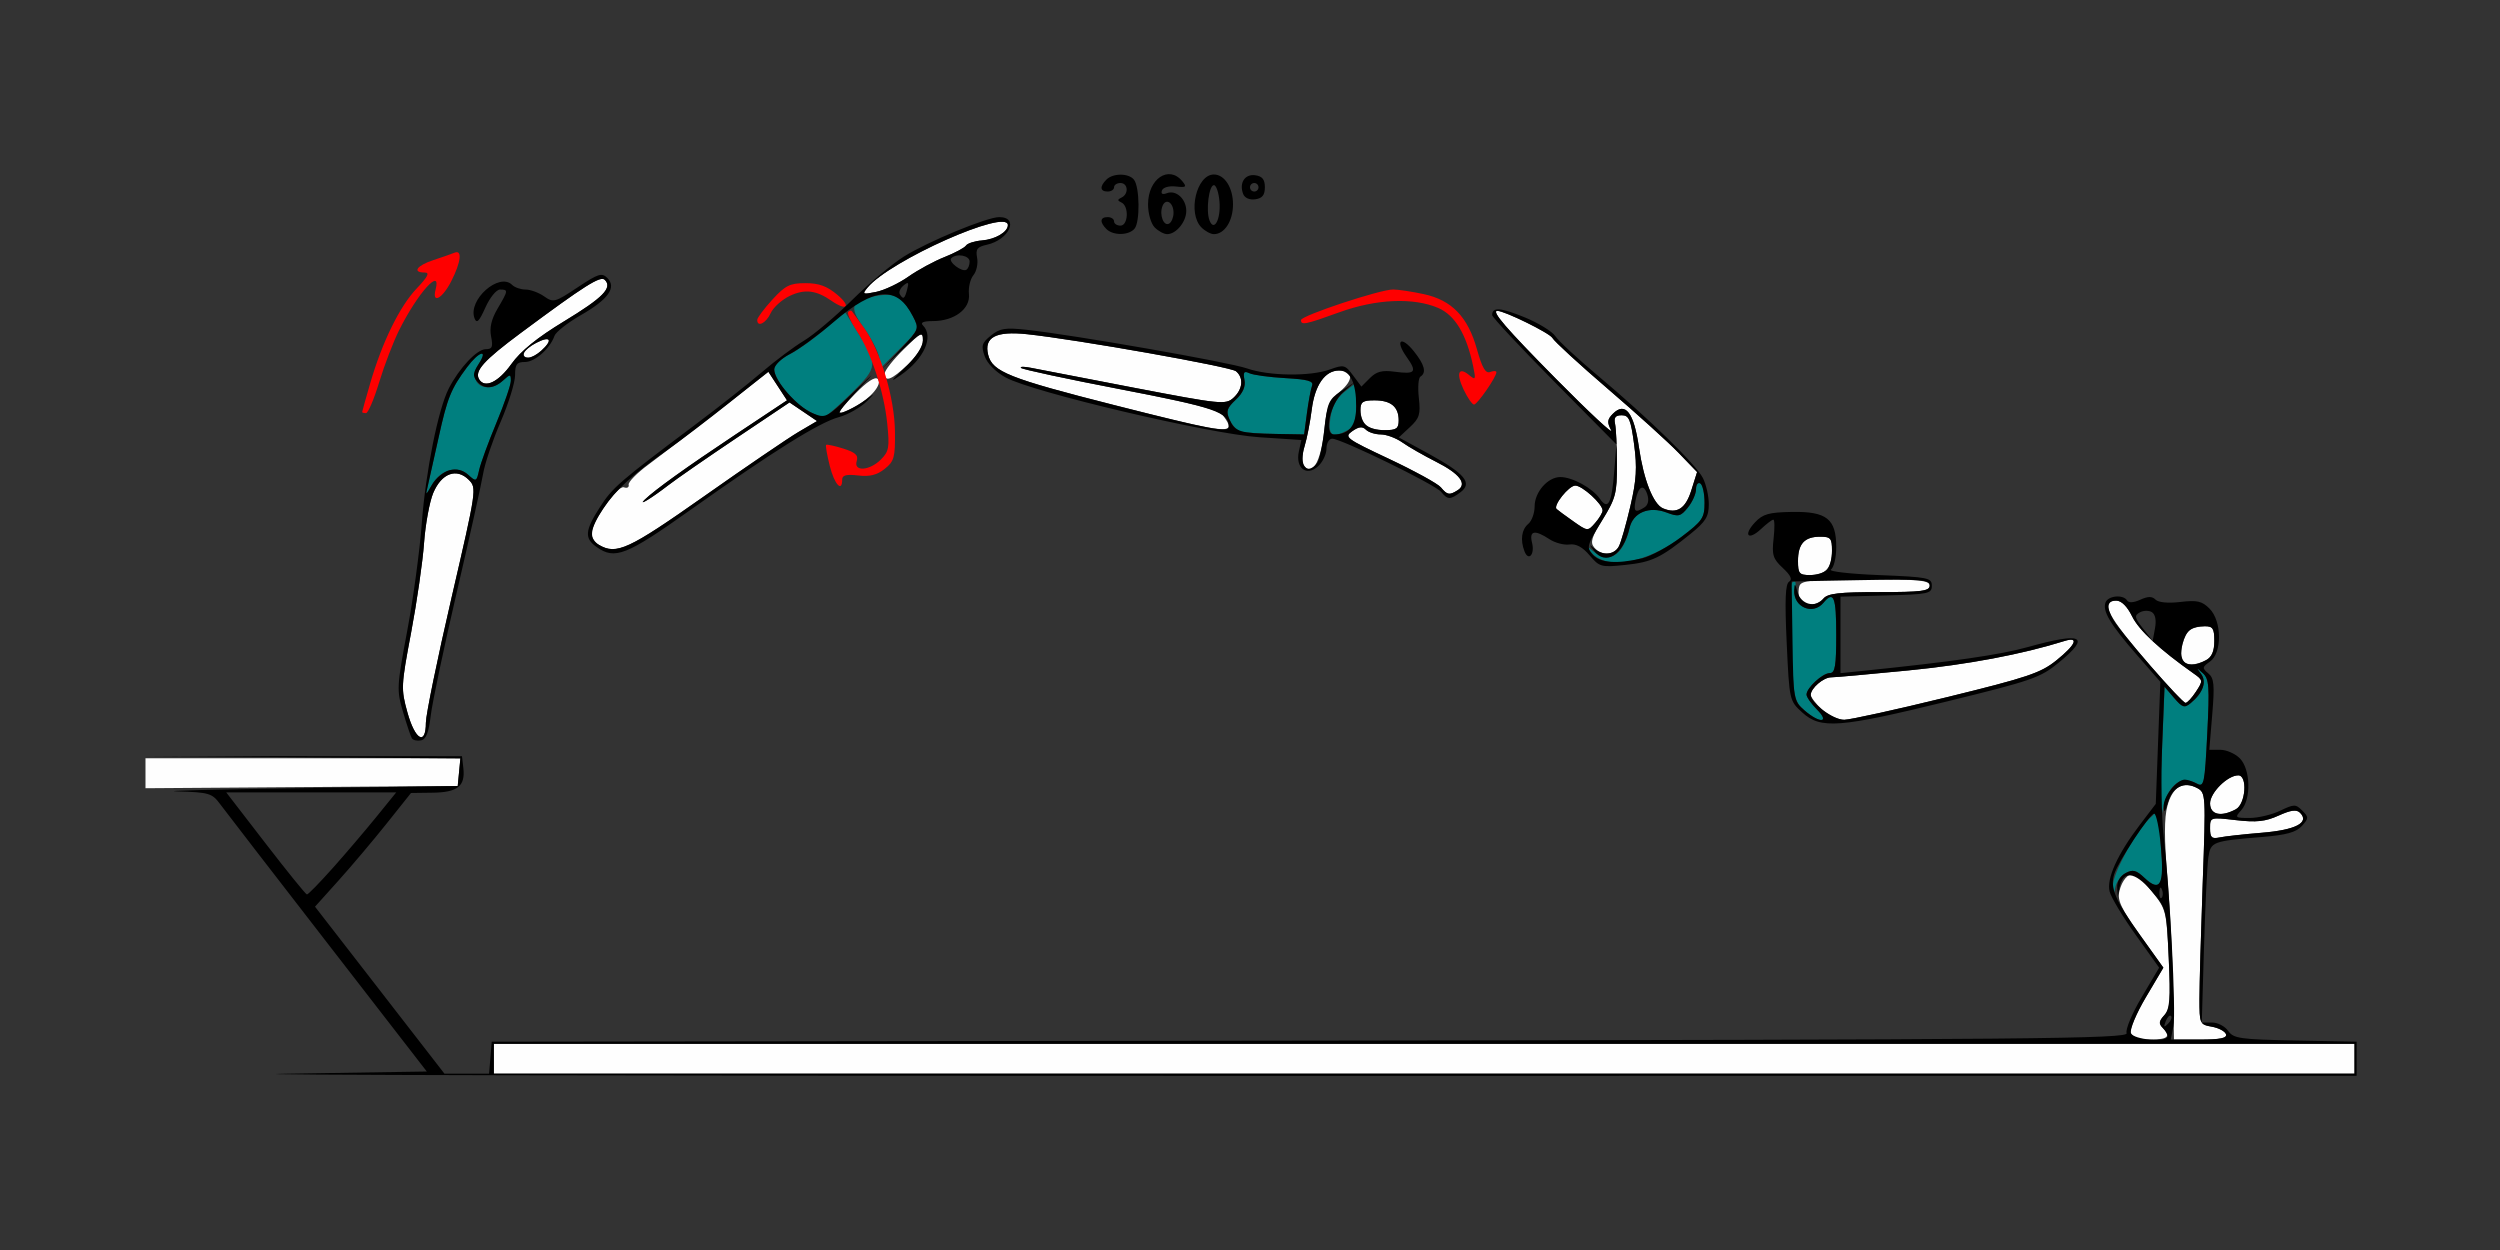 <?xml version="1.0" encoding="UTF-8" standalone="no"?>
<!-- Created with Inkscape (http://www.inkscape.org/) -->

<svg
   xmlns:dc="http://purl.org/dc/elements/1.1/"
   xmlns:cc="http://creativecommons.org/ns#"
   xmlns:rdf="http://www.w3.org/1999/02/22-rdf-syntax-ns#"
   xmlns:svg="http://www.w3.org/2000/svg"
   xmlns="http://www.w3.org/2000/svg"
   xmlns:sodipodi="http://sodipodi.sourceforge.net/DTD/sodipodi-0.dtd"
   xmlns:inkscape="http://www.inkscape.org/namespaces/inkscape"
   id="svg3486"
   version="1.1"
   inkscape:version="0.91 r13725"
   width="550"
   height="275"
   viewBox="0 0 550 275"
   sodipodi:docname="bb940502.svg">
  <rect x="0" y="0" width="550" height="275" fill="#333333" stroke="none"/>
  <defs
     id="defs3490" />
  <sodipodi:namedview
     pagecolor="#ffffff"
     bordercolor="#666666"
     borderopacity="1"
     objecttolerance="10"
     gridtolerance="10"
     guidetolerance="10"
     inkscape:pageopacity="0"
     inkscape:pageshadow="2"
     inkscape:window-width="1504"
     inkscape:window-height="776"
     id="namedview3488"
     showgrid="false"
     inkscape:zoom="1.1373299"
     inkscape:cx="181.99965"
     inkscape:cy="126.74255"
     inkscape:window-x="125"
     inkscape:window-y="125"
     inkscape:window-maximized="0"
     inkscape:current-layer="svg3486" />
  <g
     id="g3496"
     transform="translate(3.972,19.638)">
    <path
       style="fill:#fefefe"
       d="m 104.673,213.281 0,-3.281 204.673,0 204.673,0 0,3.281 0,3.281 -204.673,0 -204.673,0 0,-3.281 z m 360.148,-5.632 c -0.298,-0.779 1.184,-4.325 3.305,-7.906 l 3.845,-6.493 -5.139,-7.186 c -4.195,-5.866 -5.028,-7.643 -4.533,-9.672 0.571,-2.342 1.848,-3.846 3.293,-3.879 0.351,-0.008 2.083,1.779 3.848,3.97 3.151,3.911 3.219,4.186 3.718,14.882 0.431,9.249 0.279,11.127 -1.005,12.415 -1.182,1.185 -1.266,1.765 -0.385,2.649 1.942,1.948 1.256,2.632 -2.639,2.632 -2.495,0 -3.95,-0.477 -4.308,-1.413 z m 9.28,-10.073 c -0.109,-6.315 -0.659,-17.04 -1.224,-23.832 -0.737,-8.874 -0.742,-13.409 -0.015,-16.115 1.116,-4.159 3.462,-5.551 6.556,-3.89 1.879,1.009 1.904,1.448 1.204,20.911 -0.394,10.935 -0.716,22.406 -0.716,25.492 0,5.464 0.071,5.624 2.727,6.094 1.5,0.265 2.902,1.01 3.115,1.654 0.284,0.855 -1.21,1.171 -5.53,1.17 l -5.919,-0.002 -0.197,-11.483 z m 8.141,-34.994 c 0,-2.451 0.007,-2.453 5.696,-1.791 4.497,0.524 6.471,0.313 9.377,-1.002 2.725,-1.233 3.954,-1.391 4.732,-0.611 2.146,2.153 -0.964,3.775 -8.408,4.387 -3.955,0.325 -8.137,0.789 -9.293,1.03 -1.757,0.367 -2.103,0.036 -2.103,-2.014 z m 0,-5.483 c 0,-2.343 3.843,-6.162 6.201,-6.162 2.092,0 1.643,6.3 -0.532,7.467 -3.273,1.757 -5.669,1.205 -5.669,-1.305 z m -454.206,-6.619 0,-3.293 34.639,0 34.639,0 -0.293,3.047 -0.293,3.047 -34.346,0.246 -34.346,0.246 0,-3.293 z m 57.628,-13.371 c -1.437,-5.174 -1.405,-5.88 0.808,-17.578 1.268,-6.703 2.548,-15.562 2.845,-19.688 0.297,-4.125 1.207,-9.091 2.024,-11.036 1.823,-4.343 5.143,-5.564 7.821,-2.878 1.771,1.777 1.719,2.131 -3.823,26.05 -3.091,13.337 -5.619,25.66 -5.619,27.384 0,5.136 -2.367,3.819 -4.055,-2.255 z m 311.2,-0.658 c -1.36,-1.264 -2.473,-2.711 -2.473,-3.214 0,-1.46 2.794,-3.862 4.493,-3.862 0.855,0 8.492,-0.683 16.97,-1.519 13.05,-1.286 24.978,-3.533 34.379,-6.479 3.267,-1.024 2.493,0.806 -1.807,4.273 -3.438,2.771 -6.344,3.748 -24.065,8.09 -11.085,2.716 -21.251,4.954 -22.589,4.974 -1.338,0.02 -3.546,-0.999 -4.907,-2.263 z m 72.293,-9.563 C 459.57,115.798 457.839,112.5 461.605,112.5 c 1.139,0 2.416,1.272 3.505,3.491 1.492,3.042 6.085,7.302 13.524,12.544 2.071,1.46 2.086,1.576 0.514,3.984 -0.891,1.364 -1.926,2.48 -2.3,2.478 -0.374,-9.4e-4 -3.834,-3.65 -7.689,-8.109 z m 6.977,-1.317 c -0.81,-1.316 0.363,-5.839 1.742,-6.72 0.602,-0.384 2.04,-0.705 3.197,-0.713 1.779,-0.012 2.103,0.486 2.103,3.234 0,2.252 -0.554,3.546 -1.808,4.219 -2.321,1.246 -4.459,1.238 -5.234,-0.02 z m -84.209,-13.54 c -0.296,-0.773 -0.296,-2.039 0,-2.812 0.445,-1.164 2.961,-1.406 14.586,-1.406 11.864,0 14.048,0.219 14.048,1.406 0,1.171 -1.856,1.406 -11.101,1.406 -8.727,0 -11.349,0.301 -12.264,1.406 -0.64,0.773 -1.966,1.406 -2.947,1.406 -0.981,0 -2.026,-0.633 -2.322,-1.406 z m -0.338,-8.25 c 0,-3.784 1.419,-5.344 4.86,-5.344 2.337,0 2.617,0.33 2.617,3.094 0,3.784 -1.419,5.344 -4.86,5.344 -2.337,0 -2.617,-0.33 -2.617,-3.094 z m -44.84,-2.976 c -0.931,-1.125 -0.568,-2.304 1.947,-6.328 2.792,-4.468 3.089,-5.624 3.071,-11.977 -0.011,-3.867 -0.202,-7.875 -0.426,-8.906 -0.3,-1.386 0.081,-1.875 1.463,-1.875 1.603,0 1.991,0.911 2.726,6.393 0.686,5.12 0.523,7.827 -0.817,13.594 -0.92,3.96 -2.056,7.939 -2.525,8.841 -1.039,2.001 -3.885,2.136 -5.439,0.258 z m -218.945,-0.568 c -0.9,-0.526 -1.636,-1.636 -1.636,-2.468 0,-2.529 5.735,-10.734 7.128,-10.198 0.694,0.267 1.161,0.008 1.039,-0.575 -0.122,-0.583 1.829,-2.572 4.336,-4.419 2.507,-1.847 9.476,-7.193 15.486,-11.88 l 10.928,-8.522 2.044,3.128 2.044,3.128 -11.455,7.615 c -10.673,7.096 -17.644,12.099 -19.866,14.258 -1.584,1.539 1.599,-0.41 5.14,-3.148 1.799,-1.391 8.55,-6.068 15.001,-10.395 l 11.73,-7.866 3.032,2.05 3.032,2.05 -4.089,2.404 c -2.249,1.322 -11.581,7.679 -20.738,14.127 -16.679,11.745 -19.307,12.96 -23.156,10.711 z m 214.294,-5.225 c -1.776,-1.25 -3.41,-2.454 -3.631,-2.675 -0.779,-0.781 2.717,-5.149 4.121,-5.149 1.551,0 6.011,4.065 6.011,5.479 0,0.482 -0.736,1.718 -1.636,2.747 -1.629,1.864 -1.648,1.862 -4.865,-0.401 z m 19.799,-2.81 c -2.133,-0.892 -4.268,-6.285 -5.288,-13.358 -1.116,-7.74 -3.011,-10.198 -5.747,-7.454 -1.241,1.245 -1.31,1.891 -0.388,3.619 0.617,1.157 -4.809,-3.896 -12.058,-11.228 -11.108,-11.236 -14.398,-15.054 -12.947,-15.027 1.628,0.03 11.485,4.882 12.078,5.945 0.437,0.784 5.942,5.84 12.232,11.235 6.29,5.395 13.276,11.715 15.523,14.043 l 4.086,4.234 -1.283,4.066 c -1.267,4.016 -3.148,5.205 -6.209,3.925 z m -48.868,-4.614 c -0.671,-0.811 -5.772,-3.617 -11.337,-6.235 -9.599,-4.517 -10.017,-4.831 -8.162,-6.134 1.439,-1.011 2.231,-1.098 2.998,-0.328 0.574,0.575 2.05,1.046 3.282,1.046 1.231,0 3.355,0.79 4.72,1.755 1.364,0.965 4.708,2.881 7.431,4.257 5.225,2.641 6.931,4.88 4.765,6.256 -1.813,1.151 -2.301,1.07 -3.697,-0.617 z m -30.329,-5.106 c -0.324,-0.526 -0.168,-2.319 0.347,-3.984 0.515,-1.666 1.222,-5.289 1.57,-8.052 0.677,-5.366 2.913,-8.57 5.983,-8.57 3.16,0 3.282,2.041 0.274,4.595 -2.472,2.098 -2.96,3.282 -3.518,8.53 -0.772,7.269 -2.79,10.511 -4.656,7.482 z M 241.121,69.472 c -23.089,-5.86 -26.765,-7.325 -27.694,-11.041 -0.968,-3.871 1.663,-5.273 8.535,-4.548 10.891,1.149 44.794,7.159 45.987,8.152 1.738,1.447 1.489,3.982 -0.574,5.855 -1.696,1.539 -2.762,1.431 -21.729,-2.202 -10.97,-2.102 -21.207,-4.08 -22.749,-4.396 -1.542,-0.316 -2.553,-0.309 -2.247,0.015 0.306,0.325 10.163,2.439 21.904,4.7 16.215,3.122 21.642,4.514 22.574,5.792 3.178,4.36 1.835,4.23 -24.007,-2.329 z M 296.449,73.875 c -0.617,-0.619 -1.121,-2.095 -1.121,-3.281 0,-1.814 0.489,-2.156 3.084,-2.156 3.62,0 5.327,1.412 5.327,4.406 0,1.814 -0.489,2.156 -3.084,2.156 -1.696,0 -3.589,-0.506 -4.206,-1.125 z M 184.108,67.035 c 2.671,-2.73 4.444,-3.894 5.032,-3.303 1.109,1.113 -1.592,4.329 -5.214,6.208 -4.186,2.172 -4.146,1.518 0.181,-2.905 z m -82.654,-3.201 c -1.122,-1.822 0.96,-4.147 9.175,-10.245 14.106,-10.471 17.504,-12.618 18.458,-11.662 1.741,1.747 -0.387,3.919 -8.911,9.092 -6.004,3.644 -9.588,6.549 -11.674,9.463 -2.832,3.956 -5.805,5.37 -7.048,3.352 z m 89.2,-1.296 c 0,-0.666 1.893,-3.074 4.206,-5.351 3.857,-3.797 4.206,-3.958 4.206,-1.947 0,1.301 -1.358,3.479 -3.338,5.351 -3.534,3.343 -5.074,3.934 -5.074,1.947 z m -79.439,-4.39 c 0,-0.502 1.262,-1.568 2.804,-2.368 3.121,-1.619 3.727,-0.66 1.095,1.73 -1.895,1.72 -3.898,2.048 -3.898,0.638 z m 75.679,-14.529 c 4.924,-5.952 30.863,-17.496 30.863,-13.735 0,1.51 -2.756,3.142 -5.698,3.374 -1.6,0.126 -3.181,0.634 -3.512,1.128 -0.332,0.494 -2.462,1.633 -4.734,2.531 -2.272,0.898 -5.847,2.837 -7.944,4.31 -2.097,1.473 -5.277,2.979 -7.066,3.347 -3.01,0.619 -3.152,0.548 -1.91,-0.954 z"
       id="path3506"
       inkscape:connector-curvature="0" />
    <path
       style="fill:#007f7f"
       d="m 460.875,175.257 c -0.14,-2.639 5.371,-12.604 8.374,-15.144 1.692,-1.431 1.957,-3.072 2.444,-15.125 l 0.546,-13.52 2.091,2.438 c 1.828,2.132 2.287,2.275 3.651,1.14 2.729,-2.272 3.582,-4.686 2.275,-6.435 -1.074,-1.436 -1.038,-1.45 0.394,-0.15 1.384,1.257 1.503,2.874 0.975,13.316 -0.579,11.459 -0.667,11.85 -2.446,10.895 -5.257,-2.822 -8.783,4.154 -7.678,15.192 0.725,7.245 -0.314,8.805 -3.725,5.591 -1.765,-1.664 -2.538,-1.861 -4.071,-1.038 -1.041,0.559 -2.074,1.966 -2.297,3.127 -0.373,1.944 -0.415,1.921 -0.533,-0.287 z M 393.029,136.641 c -2.293,-2.014 -2.429,-2.689 -2.994,-14.859 -0.397,-8.547 -0.267,-12.951 0.394,-13.361 0.616,-0.382 0.802,0.094 0.495,1.27 -0.989,3.796 3.781,6.288 6.272,3.278 C 399.446,110.25 400,111.64 400,120 c 0,6.875 -0.26,8.438 -1.402,8.438 -1.6,0 -5.14,3.258 -5.14,4.73 0,0.539 1.032,2.016 2.294,3.281 2.955,2.964 0.622,3.128 -2.723,0.192 z m -46.856,-34.687 c -1.779,-2.107 -1.778,-2.108 0.162,-0.469 3.66,3.091 6.781,1.19 8.204,-4.996 0.773,-3.36 4.276,-4.828 8.086,-3.388 2.682,1.014 3.126,0.911 4.746,-1.095 0.983,-1.217 1.788,-3.035 1.788,-4.04 0,-1.005 0.421,-1.566 0.935,-1.247 0.514,0.319 0.935,2.228 0.935,4.244 0,3.342 -0.449,4.005 -5.114,7.537 -7.644,5.789 -16.467,7.333 -19.741,3.453 z M 90.163,87.188 c 0.303,-1.289 1.362,-6.031 2.352,-10.538 1.931,-8.784 2.718,-10.734 6.247,-15.478 2.65,-3.561 4.806,-4.152 2.55,-0.698 -2.679,4.101 1.651,6.994 5.389,3.6 1.593,-1.446 1.709,-1.441 1.709,0.072 0,0.893 -1.436,5.072 -3.192,9.286 -1.755,4.214 -3.458,8.87 -3.782,10.346 -0.567,2.577 -0.662,2.619 -2.378,1.061 -2.389,-2.169 -6.055,-1.19 -7.968,2.127 -1.454,2.523 -1.47,2.527 -0.928,0.222 z M 269.055,75.316 c -0.828,-0.222 -1.955,-1.393 -2.504,-2.603 -0.845,-1.86 -0.638,-2.539 1.338,-4.401 1.583,-1.492 2.203,-2.902 1.922,-4.374 -0.331,-1.738 -0.111,-2.031 1.102,-1.462 0.834,0.391 4.386,0.873 7.894,1.072 4.994,0.283 6.269,0.647 5.875,1.676 -0.277,0.723 -0.783,3.43 -1.124,6.014 l -0.621,4.699 -6.188,-0.109 c -3.403,-0.06 -6.865,-0.29 -7.693,-0.512 z m 19.667,-3.053 c 0.36,-2.492 1.357,-4.324 3.1,-5.693 l 2.57,-2.019 0,4.723 c 0,3.71 -0.388,4.931 -1.808,5.693 -3.518,1.889 -4.433,1.248 -3.863,-2.704 z M 173.26,70.402 c -3.285,-2.009 -6.905,-6.668 -6.905,-8.887 0,-0.812 1.577,-2.286 3.505,-3.275 1.928,-0.989 5.419,-3.491 7.759,-5.56 l 4.254,-3.762 2.458,3.9 c 4.964,7.877 4.943,8.162 -1.019,14.081 -2.93,2.909 -5.736,5.287 -6.235,5.285 -0.499,-0.002 -2.216,-0.804 -3.815,-1.782 z M 189.347,58.64 c -0.343,-1.37 -1.871,-4.218 -3.396,-6.329 -3.268,-4.526 -2.68,-5.907 2.919,-6.856 4.188,-0.71 5.771,0.185 8.011,4.53 1.416,2.747 1.386,2.823 -2.74,6.961 L 189.97,61.13 189.347,58.64 Z"
       id="path3502"
       inkscape:connector-curvature="0" />
    <path
       style="fill:#fe0000"
       d="m 178.574,82.855 c -0.598,-2.383 -0.96,-4.461 -0.803,-4.618 0.156,-0.157 1.854,0.207 3.772,0.809 2.683,0.843 3.367,1.475 2.966,2.743 -0.756,2.39 2.834,2.158 5.329,-0.344 1.758,-1.763 1.917,-2.668 1.386,-7.868 -0.725,-7.097 -3.517,-15.569 -6.743,-20.459 -1.307,-1.982 -2.135,-3.845 -1.84,-4.142 0.296,-0.296 0.659,-0.363 0.809,-0.148 0.149,0.215 1.346,1.867 2.659,3.672 3.61,4.961 6.726,15.386 6.81,22.784 0.065,5.726 -0.166,6.568 -2.264,8.238 -1.695,1.349 -3.299,1.746 -5.841,1.446 -2.583,-0.305 -3.505,-0.068 -3.505,0.903 0,2.935 -1.716,1.042 -2.735,-3.016 z M 75.701,71.013 c 0,-0.131 0.798,-2.978 1.773,-6.328 2.648,-9.098 6.479,-16.914 10.222,-20.856 2.493,-2.626 2.935,-3.516 1.746,-3.516 -2.792,0 -1.711,-1.539 1.913,-2.725 1.928,-0.631 4.03,-1.365 4.673,-1.633 1.74,-0.724 1.42,2.063 -0.72,6.27 -1.964,3.862 -4.301,5.107 -3.449,1.838 1.33,-5.101 -3.956,0.786 -8.019,8.93 -1.293,2.591 -3.273,7.759 -4.401,11.484 C 78.311,68.202 77.008,71.25 76.544,71.25 c -0.464,0 -0.844,-0.107 -0.844,-0.237 z m 242.341,-4.907 c -1.73,-3.64 -1.148,-5.179 1.216,-3.211 1.404,1.169 1.483,0.988 0.862,-1.976 -1.473,-7.032 -3.993,-11.226 -7.698,-12.812 -5.452,-2.334 -13.628,-1.979 -21.697,0.943 -7.522,2.723 -8.482,2.919 -8.482,1.727 0,-0.965 17.43,-6.748 20.281,-6.728 1.131,0.008 4.16,0.466 6.731,1.019 6.175,1.329 9.704,4.99 11.706,12.148 1.145,4.092 1.892,5.374 2.907,4.984 0.751,-0.289 1.366,-0.264 1.366,0.057 0,1.048 -4.188,7.095 -4.922,7.107 -0.394,0.006 -1.415,-1.46 -2.27,-3.258 z M 162.617,50.743 c 0,-0.451 1.493,-2.455 3.318,-4.453 2.858,-3.13 3.869,-3.633 7.298,-3.633 2.978,0 4.749,0.649 7.034,2.578 3.1,2.617 2.057,3.643 -1.32,1.298 -3.364,-2.335 -5.894,-2.632 -9.166,-1.074 -1.741,0.829 -3.636,2.541 -4.21,3.805 -1.002,2.206 -2.953,3.183 -2.953,1.479 z"
       id="path3500"
       inkscape:connector-curvature="0" />
    <path
       style="fill:#000000"
       d="M 58.746,216.582 89.922,216.094 68.092,187.902 C 56.085,172.396 45.426,158.58 44.404,157.199 c -1.715,-2.319 -2.43,-2.528 -9.346,-2.728 -4.119,-0.119 8.072,-0.436 27.091,-0.703 l 34.579,-0.486 0.292,-3.035 0.292,-3.035 -34.871,-0.263 -34.871,-0.263 35.047,0.018 35.047,0.018 0.301,2.635 c 0.451,3.949 -1.263,5.325 -6.724,5.398 l -4.792,0.064 -5.368,6.733 c -2.952,3.703 -7.705,9.331 -10.561,12.507 l -5.192,5.775 14.236,18.366 14.236,18.366 4.913,0 4.913,0 0.29,-3.516 0.29,-3.516 180.11,-0.237 c 159.894,-0.21 180.049,-0.395 179.57,-1.647 -0.297,-0.776 1.19,-4.33 3.306,-7.903 l 3.845,-6.493 -5.155,-7.208 c -2.835,-3.964 -5.419,-8.263 -5.742,-9.554 -0.709,-2.833 1.724,-8.194 6.661,-14.68 l 3.498,-4.596 0.501,-13.425 0.501,-13.425 -5.132,-5.885 c -5.889,-6.753 -7.647,-9.694 -6.924,-11.583 0.576,-1.505 3.904,-1.807 4.752,-0.431 0.348,0.565 1.426,0.504 2.884,-0.162 1.706,-0.78 2.606,-0.786 3.365,-0.024 0.631,0.633 2.772,0.834 5.466,0.514 3.695,-0.439 4.758,-0.196 6.414,1.466 2.735,2.743 2.793,9.756 0.096,11.651 -1.726,1.213 -1.758,1.437 -0.373,2.59 1.279,1.065 1.416,2.479 0.871,9.038 l -0.646,7.775 2.42,0 c 1.331,0 3.261,0.844 4.29,1.875 2.361,2.369 2.547,8.945 0.322,11.411 -1.471,1.631 -1.382,1.714 1.837,1.714 1.861,0 4.879,-0.715 6.705,-1.589 3.097,-1.482 3.426,-1.484 4.876,-0.029 1.45,1.454 1.443,1.683 -0.098,3.391 -1.249,1.384 -3.402,1.975 -8.816,2.42 -10.863,0.892 -11.224,1.03 -11.746,4.486 -0.252,1.672 -0.681,10.528 -0.953,19.68 l -0.494,16.641 2.261,0 c 1.243,0 2.841,0.832 3.551,1.848 1.167,1.671 2.581,1.873 14.773,2.109 l 13.482,0.261 0,3.75 0,3.75 -243.458,0.02 c -133.902,0.011 -229.429,-0.2 -212.282,-0.469 z m 455.273,-3.301 0,-3.281 -204.673,0 -204.673,0 0,3.281 0,3.281 204.673,0 204.673,0 0,-3.281 z M 472.897,208.312 c 0,-0.412 -0.495,-1.246 -1.099,-1.853 -0.843,-0.845 -0.756,-1.491 0.371,-2.766 1.224,-1.385 1.387,-3.488 0.973,-12.583 -0.497,-10.915 -0.498,-10.922 -3.875,-14.836 -3.634,-4.212 -6.196,-4.452 -6.935,-0.649 l -0.395,2.03 -0.127,-2.076 c -0.076,-1.239 0.662,-2.5 1.83,-3.127 1.62,-0.87 2.347,-0.684 4.218,1.08 3.424,3.227 4.324,1.461 3.56,-6.99 -0.356,-3.942 -1.019,-7.167 -1.474,-7.167 -0.952,0 -7.906,10.524 -8.78,13.286 -0.954,3.016 0.21,5.774 5.652,13.382 l 5.155,7.208 -3.845,6.493 c -2.121,3.581 -3.603,7.126 -3.305,7.906 0.568,1.485 8.076,2.101 8.076,0.663 z m 12.851,-0.422 c -0.214,-0.645 -1.616,-1.389 -3.115,-1.654 -2.655,-0.47 -2.727,-0.63 -2.727,-6.094 0,-3.086 0.322,-14.558 0.716,-25.492 0.701,-19.463 0.675,-19.903 -1.204,-20.911 -2.842,-1.526 -5.452,-0.26 -6.426,3.118 -0.675,2.34 -0.88,2.53 -0.946,0.878 -0.086,-2.155 2.854,-5.859 4.65,-5.859 0.548,0 1.746,0.402 2.662,0.894 1.544,0.829 1.71,0.025 2.266,-10.991 0.528,-10.442 0.409,-12.059 -0.975,-13.316 -1.432,-1.3 -1.468,-1.287 -0.394,0.15 1.308,1.749 0.454,4.163 -2.275,6.435 -1.364,1.136 -1.824,0.991 -3.661,-1.151 l -2.101,-2.45 -0.513,12.793 c -0.282,7.036 -0.146,15.957 0.303,19.824 1.385,11.927 2.781,39.02 2.169,42.09 l -0.58,2.91 6.269,0 c 4.6,0 6.166,-0.312 5.881,-1.172 z m -12.097,-4.009 c -0.288,-0.289 -0.81,0.232 -1.161,1.156 -0.507,1.336 -0.4,1.444 0.523,0.525 0.639,-0.636 0.926,-1.392 0.638,-1.681 z m -1.985,-27.807 c -0.298,-0.748 -0.52,-0.526 -0.565,0.566 -0.041,0.988 0.18,1.542 0.491,1.23 0.311,-0.312 0.344,-1.12 0.074,-1.797 z M 69.237,171.328 c 2.87,-3.222 7.185,-8.285 9.59,-11.249 l 4.372,-5.391 -18.7,0 -18.7,0 8.643,11.21 c 4.753,6.166 8.853,11.228 9.11,11.249 0.257,0.021 2.815,-2.597 5.685,-5.82 z m 424.403,-7.762 c 7.445,-0.612 10.554,-2.234 8.408,-4.387 -0.778,-0.781 -2.006,-0.622 -4.732,0.611 -2.906,1.315 -4.88,1.525 -9.377,1.002 -5.689,-0.662 -5.696,-0.66 -5.696,1.791 0,2.05 0.346,2.381 2.103,2.014 1.157,-0.242 5.339,-0.706 9.293,-1.03 z m -5.727,-5.161 c 2.175,-1.168 2.623,-7.467 0.532,-7.467 -2.358,0 -6.201,3.819 -6.201,6.162 0,2.511 2.396,3.062 5.669,1.305 z m -8.765,-25.885 c 1.573,-2.408 1.558,-2.525 -0.514,-3.984 -7.439,-5.241 -12.032,-9.502 -13.524,-12.544 -1.088,-2.219 -2.366,-3.491 -3.505,-3.491 -2.041,0 -2.24,1.453 -0.591,4.313 1.603,2.781 15.013,18.182 15.833,18.185 0.374,9.4e-4 1.409,-1.114 2.3,-2.478 z m 2.222,-6.927 c 1.253,-0.673 1.808,-1.967 1.808,-4.219 0,-2.748 -0.324,-3.246 -2.103,-3.234 -2.945,0.02 -4.192,1.015 -4.92,3.926 -1.05,4.197 1.171,5.698 5.216,3.527 z m -11.937,-10.56 c -0.665,-0.412 -1.857,-0.386 -2.649,0.059 -1.249,0.701 -1.156,1.171 0.697,3.534 l 2.137,2.725 0.512,-2.784 c 0.322,-1.754 0.065,-3.062 -0.697,-3.534 z M 86.634,142.786 c -0.251,-0.415 -1.124,-3.022 -1.94,-5.793 -1.421,-4.823 -1.382,-5.581 0.915,-17.812 1.32,-7.026 2.759,-17.626 3.199,-23.556 0.849,-11.438 3.617,-25.277 5.968,-29.838 2.299,-4.459 6.192,-8.599 8.087,-8.599 1.456,0 1.666,-0.484 1.208,-2.781 -0.384,-1.928 0.053,-3.815 1.425,-6.147 2.366,-4.022 2.388,-4.196 0.532,-4.196 -0.8,0 -2.239,1.774 -3.218,3.966 -1.369,3.067 -1.91,3.602 -2.385,2.358 -1.54,-4.025 5.427,-10.202 8.28,-7.341 0.558,0.559 1.887,1.017 2.955,1.017 1.068,0 2.902,0.675 4.077,1.5 2.031,1.427 2.389,1.331 7.332,-1.961 4.58,-3.051 5.36,-3.297 6.575,-2.078 2.085,2.092 0.211,4.706 -5.879,8.202 -2.869,1.647 -5.458,3.683 -5.752,4.525 C 117.029,57.066 113.716,60 111.519,60 c -1.808,0 -2.174,0.489 -2.174,2.906 0,1.598 -1.432,6.22 -3.182,10.271 -1.75,4.051 -3.481,9.177 -3.846,11.391 -0.365,2.214 -2.972,13.94 -5.794,26.057 -2.822,12.117 -5.402,24.346 -5.734,27.176 -0.438,3.731 -1.029,5.227 -2.152,5.443 -0.852,0.164 -1.754,-0.042 -2.004,-0.457 z m 3.086,-3.422 c 0,-1.724 2.529,-14.047 5.619,-27.384 5.543,-23.919 5.595,-24.273 3.823,-26.05 -2.678,-2.686 -5.998,-1.465 -7.821,2.878 -0.816,1.945 -1.727,6.911 -2.024,11.036 -0.297,4.125 -1.577,12.984 -2.845,19.688 -2.212,11.698 -2.245,12.404 -0.808,17.578 1.687,6.075 4.055,7.392 4.055,2.255 z m 5.201,-55.558 c 1.576,-0.397 2.939,-0.057 4.138,1.031 1.716,1.558 1.811,1.516 2.378,-1.061 0.325,-1.476 2.027,-6.132 3.782,-10.346 1.755,-4.214 3.192,-8.393 3.192,-9.286 0,-1.513 -0.116,-1.518 -1.709,-0.072 -2.123,1.927 -4.248,1.982 -5.764,0.15 -0.934,-1.129 -0.862,-1.857 0.374,-3.75 2.256,-3.454 0.1,-2.863 -2.55,0.698 -3.529,4.744 -4.316,6.694 -6.247,15.478 -0.991,4.507 -2.049,9.249 -2.352,10.538 -0.542,2.304 -0.526,2.301 0.928,-0.222 0.814,-1.411 2.537,-2.833 3.83,-3.158 z M 108.502,60.483 c 2.086,-2.914 5.67,-5.819 11.674,-9.463 8.524,-5.173 10.653,-7.345 8.911,-9.092 -0.953,-0.956 -4.351,1.191 -18.458,11.662 -8.215,6.098 -10.298,8.423 -9.175,10.245 1.243,2.018 4.216,0.604 7.048,-3.352 z m 6.612,-2.972 c 2.633,-2.39 2.026,-3.349 -1.095,-1.73 -2.811,1.458 -3.76,3.281 -1.709,3.281 0.602,0 1.864,-0.698 2.804,-1.552 z m 277.41,79.598 c -2.821,-2.567 -2.836,-2.635 -3.424,-15.328 -0.437,-9.436 -0.3,-12.93 0.528,-13.443 0.784,-0.486 0.371,-1.389 -1.378,-3.015 -2.174,-2.021 -2.437,-2.859 -2.03,-6.479 0.257,-2.286 0.23,-4.157 -0.059,-4.157 -0.289,0 -1.498,0.916 -2.685,2.035 -2.835,2.672 -4.025,1.416 -1.358,-1.432 1.728,-1.845 3.048,-2.219 8.137,-2.306 7.646,-0.131 9.745,1.537 9.745,7.742 0,2.301 -0.523,4.503 -1.168,4.922 -0.647,0.42 4.047,0.968 10.514,1.227 10.903,0.438 11.682,0.594 11.682,2.344 0,1.742 -0.711,1.894 -10.047,2.141 l -10.047,0.266 0,8.414 0,8.414 4.907,-0.502 c 19.621,-2.007 30.157,-3.524 36.215,-5.215 12.164,-3.396 14.042,-2.474 6.906,3.392 -4.055,3.333 -5.837,3.953 -24.564,8.541 -23.752,5.819 -27.819,6.13 -31.875,2.44 z m 3.229,-0.661 c -1.262,-1.266 -2.294,-2.742 -2.294,-3.281 0,-1.472 3.541,-4.73 5.14,-4.73 1.142,0 1.402,-1.562 1.402,-8.438 0,-8.36 -0.554,-9.75 -2.804,-7.031 -2.343,2.832 -6.631,0.993 -6.449,-2.766 0.078,-1.608 0.199,-1.54 0.739,0.422 0.76,2.755 3.924,3.565 5.672,1.451 0.961,-1.161 3.421,-1.451 12.301,-1.451 9.424,0 11.101,-0.22 11.101,-1.46 0,-1.273 -1.941,-1.423 -15.187,-1.172 l -15.187,0.288 0.194,13.125 c 0.19,12.856 0.244,13.168 2.622,15.234 3.378,2.934 5.703,2.772 2.749,-0.192 z m 28.609,-2.708 c 17.721,-4.342 20.628,-5.319 24.065,-8.09 4.3,-3.467 5.074,-5.297 1.807,-4.273 -9.401,2.945 -21.329,5.193 -34.379,6.479 -8.478,0.835 -16.115,1.519 -16.97,1.519 -1.699,0 -4.493,2.401 -4.493,3.862 0,1.806 4.994,5.513 7.379,5.478 1.339,-0.02 11.504,-2.258 22.589,-4.974 z M 397.944,105.75 c 0.617,-0.619 1.121,-2.517 1.121,-4.219 0,-2.763 -0.279,-3.094 -2.617,-3.094 -3.441,0 -4.86,1.56 -4.86,5.344 0,2.763 0.279,3.094 2.617,3.094 1.439,0 3.121,-0.506 3.738,-1.125 z m -52.204,-3.213 c -1.549,-1.827 -2.975,-2.594 -4.439,-2.386 -1.186,0.169 -3.169,-0.359 -4.406,-1.172 -3.257,-2.141 -4.488,-1.88 -3.815,0.808 0.641,2.564 -0.793,4.151 -1.673,1.85 -0.953,-2.491 -0.633,-4.788 0.837,-6.012 0.771,-0.642 1.402,-2.381 1.402,-3.865 0,-3.141 2.899,-6.448 5.654,-6.448 2.644,0 7.042,2.408 8.678,4.751 1.838,2.632 2.608,1.16 3.189,-6.099 l 0.467,-5.839 -13.667,-13.806 c -7.517,-7.593 -13.667,-14.178 -13.667,-14.632 0,-1.81 1.801,-1.693 7.087,0.459 3.041,1.238 6.103,3.113 6.805,4.167 0.701,1.054 4.907,4.96 9.346,8.68 11.091,9.296 21.539,19.469 23.114,22.507 0.722,1.392 1.312,4.001 1.312,5.797 0,2.712 -0.673,3.809 -3.972,6.478 -6.583,5.325 -8.529,6.255 -14.371,6.868 -5.336,0.559 -5.704,0.461 -7.879,-2.106 z m 11.529,0.659 c 1.942,-0.452 5.832,-2.565 8.645,-4.696 4.665,-3.533 5.114,-4.195 5.114,-7.537 0,-2.015 -0.421,-3.925 -0.935,-4.244 -0.514,-0.319 -0.935,0.243 -0.935,1.247 0,1.005 -0.804,2.822 -1.788,4.04 -1.62,2.006 -2.064,2.109 -4.746,1.095 -3.809,-1.44 -7.313,0.028 -8.086,3.388 -1.384,6.018 -5.261,8.474 -7.884,4.996 -1.053,-1.396 -1.042,-1.466 0.072,-0.469 1.868,1.671 4.465,1.448 5.461,-0.469 0.469,-0.902 1.605,-4.881 2.525,-8.841 1.34,-5.766 1.502,-8.474 0.817,-13.594 -0.734,-5.482 -1.123,-6.393 -2.726,-6.393 -1.382,0 -1.763,0.489 -1.463,1.875 0.223,1.031 0.411,5.039 0.416,8.906 0.008,6.462 -0.268,7.483 -3.414,12.616 -3.188,5.201 -3.319,5.7 -1.906,7.266 1.653,1.832 5.287,2.106 10.833,0.814 z m -8.671,-10.529 c 0,-1.414 -4.46,-5.479 -6.011,-5.479 -1.404,0 -4.9,4.368 -4.121,5.149 0.221,0.222 1.855,1.426 3.631,2.675 3.217,2.264 3.236,2.265 4.865,0.401 0.9,-1.029 1.636,-2.265 1.636,-2.747 z m 9.212,-0.688 c 0.799,-0.508 1.034,-1.548 0.634,-2.812 -0.781,-2.467 -1.994,-1.864 -2.595,1.289 -0.478,2.506 -0.076,2.818 1.962,1.523 z m 10.295,-3.7 1.283,-4.066 -4.086,-4.234 c -2.247,-2.329 -9.233,-8.648 -15.523,-14.043 -6.29,-5.395 -11.795,-10.451 -12.232,-11.235 -0.593,-1.063 -10.45,-5.915 -12.078,-5.945 -1.451,-0.027 1.839,3.791 12.947,15.027 7.249,7.333 12.676,12.386 12.058,11.228 -0.922,-1.728 -0.853,-2.374 0.388,-3.619 2.736,-2.744 4.631,-0.286 5.747,7.454 1.02,7.073 3.155,12.466 5.288,13.358 3.061,1.28 4.942,0.091 6.209,-3.925 z M 127.311,100.728 c -2.753,-1.934 -2.621,-3.623 0.684,-8.771 2.793,-4.35 4.254,-5.614 21.078,-18.236 5.144,-3.859 11.731,-9.053 14.636,-11.541 2.906,-2.488 7.043,-5.579 9.193,-6.868 2.151,-1.289 6.919,-5.319 10.597,-8.954 3.678,-3.636 8.79,-7.929 11.36,-9.54 5.278,-3.308 18.285,-8.693 20.997,-8.693 4.467,0 2.225,4.993 -2.732,6.085 -2.126,0.468 -2.493,0.963 -2.13,2.871 0.242,1.268 -0.126,2.988 -0.817,3.823 -0.691,0.835 -1.132,2.702 -0.981,4.15 C 209.539,48.311 205.958,51 201.281,51 c -2.1,0 -2.838,0.312 -2.215,0.938 2.472,2.48 0.268,7.397 -4.923,10.983 -2.422,1.673 -2.233,1.34 0.951,-1.679 2.492,-2.363 3.972,-4.591 3.972,-5.98 0,-2.051 -0.326,-1.907 -4.439,1.965 l -4.439,4.18 4.055,-4.339 c 3.99,-4.269 4.032,-4.383 2.632,-7.1 -3.522,-6.832 -8.408,-6.484 -17.445,1.244 -3.335,2.852 -7.641,6.004 -9.568,7.006 -2.025,1.052 -3.505,2.514 -3.505,3.463 0,2.414 5.085,8.187 8.437,9.58 2.852,1.185 3.016,1.104 8.681,-4.323 5.431,-5.203 5.499,-5.239 1.139,-0.609 -2.55,2.707 -4.309,4.922 -3.909,4.922 1.051,0 4.503,-1.865 6.724,-3.633 1.053,-0.838 0.754,-0.384 -0.664,1.009 -1.418,1.393 -4.21,2.973 -6.204,3.511 -4.319,1.167 -14.499,7.536 -32.785,20.512 -13.965,9.911 -16.457,10.894 -20.464,8.078 z M 150.96,89.526 C 160.117,83.078 169.449,76.721 171.698,75.399 l 4.089,-2.404 -3.032,-2.05 -3.032,-2.05 -11.73,7.866 c -6.452,4.326 -13.202,9.004 -15.001,10.395 -3.541,2.738 -6.724,4.687 -5.14,3.148 2.222,-2.16 9.193,-7.162 19.866,-14.258 l 11.455,-7.615 -2.058,-3.15 -2.058,-3.15 -8.462,6.747 c -4.654,3.711 -10.775,8.378 -13.602,10.372 -7.851,5.538 -11.438,8.813 -14.248,13.011 -2.974,4.442 -3.232,6.636 -0.939,7.976 3.849,2.249 6.477,1.034 23.156,-10.711 z m 44.652,-45.518 c 0.411,-1.576 0.262,-1.728 -0.815,-0.831 -0.725,0.604 -1.088,1.471 -0.806,1.929 0.763,1.238 1.066,1.032 1.621,-1.097 z m 0.257,-2.781 c 2.097,-1.473 5.672,-3.413 7.944,-4.31 2.272,-0.898 4.402,-2.037 4.734,-2.531 0.332,-0.494 1.912,-1.002 3.512,-1.128 2.942,-0.232 5.698,-1.864 5.698,-3.374 0,-3.76 -25.939,7.784 -30.863,13.735 -1.243,1.502 -1.1,1.573 1.91,0.954 1.789,-0.368 4.969,-1.874 7.066,-3.347 z m 13.477,-3.314 c 0,-1.355 -2.894,-1.886 -4.035,-0.74 -0.761,0.763 2.353,3.135 3.324,2.532 0.391,-0.243 0.711,-1.049 0.711,-1.792 z M 313.055,88.559 C 311.72,86.945 291.088,76.875 289.116,76.875 c -0.704,0 -1.265,0.975 -1.265,2.198 0,1.209 -0.833,2.955 -1.852,3.879 -2.541,2.306 -5.022,0.384 -4.222,-3.271 l 0.552,-2.519 -9.283,-0.61 c -10.883,-0.715 -49.792,-9.88 -55.736,-13.128 -2.252,-1.231 -4.087,-3.084 -4.654,-4.701 -0.811,-2.314 -0.629,-2.918 1.37,-4.542 1.966,-1.597 3.132,-1.782 7.925,-1.258 10.432,1.141 44.471,7.11 48.425,8.491 4.826,1.687 13.899,1.799 18.241,0.227 3.045,-1.103 3.344,-1.027 5.077,1.301 l 1.842,2.473 1.873,-1.879 c 1.446,-1.45 2.688,-1.769 5.444,-1.399 4.583,0.617 5.004,0.094 2.625,-3.258 -2.624,-3.697 -1.219,-4.764 1.611,-1.224 2.359,2.951 2.811,4.702 1.436,5.555 -0.452,0.28 -0.611,2.387 -0.353,4.681 0.406,3.615 0.144,4.474 -1.968,6.437 l -2.436,2.265 6.68,3.656 c 7.867,4.305 9.584,6.397 6.897,8.399 -2.286,1.703 -2.816,1.692 -4.289,-0.089 z m 3.669,-0.354 c 2.166,-1.376 0.46,-3.615 -4.765,-6.256 -2.723,-1.376 -6.067,-3.292 -7.431,-4.257 -1.364,-0.965 -3.488,-1.755 -4.72,-1.755 -1.231,0 -2.708,-0.471 -3.282,-1.046 -0.767,-0.77 -1.559,-0.683 -2.998,0.328 -1.855,1.304 -1.438,1.617 8.162,6.134 5.564,2.618 10.666,5.424 11.337,6.235 1.396,1.687 1.884,1.769 3.697,0.617 z m -30.95,-5.94 c 0.526,-0.645 1.258,-4.026 1.627,-7.515 0.606,-5.737 0.95,-6.528 3.597,-8.281 l 2.927,-1.937 -2.465,2.187 c -2.795,2.48 -4.227,9.218 -1.959,9.218 3.372,0 4.891,-1.921 4.891,-6.188 0,-5.143 -1.308,-7.874 -3.771,-7.874 -3.091,0 -5.326,3.191 -6.005,8.57 -0.349,2.763 -1.055,6.387 -1.57,8.052 -1.302,4.211 0.422,6.592 2.728,3.768 z m -2.217,-11.027 c 0.342,-2.584 0.848,-5.291 1.124,-6.014 0.394,-1.03 -0.881,-1.394 -5.875,-1.676 -3.508,-0.199 -7.06,-0.681 -7.894,-1.072 -1.213,-0.568 -1.433,-0.276 -1.102,1.462 0.28,1.472 -0.34,2.883 -1.922,4.374 -1.976,1.862 -2.182,2.541 -1.338,4.401 1.207,2.658 2.246,2.975 10.197,3.115 l 6.188,0.109 0.621,-4.699 z m -17.203,3.003 c 0,-3.197 -2.959,-4.221 -23.8,-8.233 -11.741,-2.26 -21.598,-4.375 -21.904,-4.7 -0.306,-0.325 0.705,-0.332 2.247,-0.015 1.542,0.316 11.779,2.294 22.749,4.396 18.967,3.634 20.033,3.742 21.729,2.202 2.063,-1.873 2.312,-4.408 0.574,-5.855 -1.193,-0.993 -35.097,-7.003 -45.987,-8.152 -6.872,-0.725 -9.504,0.677 -8.535,4.548 0.93,3.716 4.605,5.181 27.694,11.041 21.25,5.393 25.234,6.146 25.234,4.77 z m 37.383,-1.398 c 0,-2.994 -1.707,-4.406 -5.327,-4.406 -2.595,0 -3.084,0.342 -3.084,2.156 0,2.994 1.707,4.406 5.327,4.406 2.595,0 3.084,-0.342 3.084,-2.156 z M 239.439,30.75 c -1.526,-1.531 -1.41,-2.625 0.28,-2.625 0.771,0 1.402,0.422 1.402,0.938 0,0.516 0.631,0.938 1.402,0.938 1.72,0 1.917,-4.29 0.234,-5.078 -0.935,-0.438 -0.935,-0.656 0,-1.094 1.639,-0.767 1.461,-3.203 -0.234,-3.203 -0.771,0 -1.402,0.422 -1.402,0.938 0,0.516 -0.631,0.938 -1.402,0.938 -1.69,0 -1.807,-1.094 -0.28,-2.625 1.464,-1.469 4.951,-1.442 6.081,0.047 1.247,1.644 1.331,9.27 0.118,10.736 -1.263,1.527 -4.717,1.579 -6.199,0.092 z m 10.628,-0.348 c -0.827,-0.83 -1.469,-3.052 -1.469,-5.089 0,-5.607 4.554,-8.689 7.527,-5.095 1.059,1.28 0.877,1.43 -1.423,1.172 -1.505,-0.169 -2.813,0.207 -3.047,0.877 -0.262,0.751 0.127,0.966 1.082,0.598 2.029,-0.781 4.272,1.267 4.272,3.902 0,2.392 -2.237,5.108 -4.206,5.108 -0.698,0 -1.929,-0.663 -2.737,-1.473 z m 4.139,-3.214 c 0,-2.31 -1.724,-3.344 -2.443,-1.466 -0.736,1.925 0.301,4.558 1.502,3.814 0.518,-0.321 0.941,-1.377 0.941,-2.348 z m 6.142,3.214 C 257.243,27.288 259.249,18.75 263.084,18.75 c 2.349,0 4.206,2.897 4.206,6.562 0,3.665 -1.857,6.562 -4.206,6.562 -0.698,0 -1.929,-0.663 -2.737,-1.473 z m 3.969,-5.669 c -0.164,-2.002 -0.718,-3.639 -1.232,-3.639 -1.092,0 -1.792,5.596 -0.97,7.746 1,2.614 2.519,-0.22 2.202,-4.107 z m 5.206,-1.698 c -0.931,-2.433 0.374,-4.443 2.67,-4.116 1.545,0.22 2.107,0.926 2.107,2.644 0,1.718 -0.562,2.424 -2.107,2.644 -1.264,0.18 -2.332,-0.289 -2.67,-1.172 z m 3.375,-1.472 c 0,-0.516 -0.421,-0.938 -0.935,-0.938 -0.514,0 -0.935,0.422 -0.935,0.938 0,0.516 0.421,0.938 0.935,0.938 0.514,0 0.935,-0.422 0.935,-0.938 z"
       id="path3498"
       inkscape:connector-curvature="0" />
  </g>
</svg>
